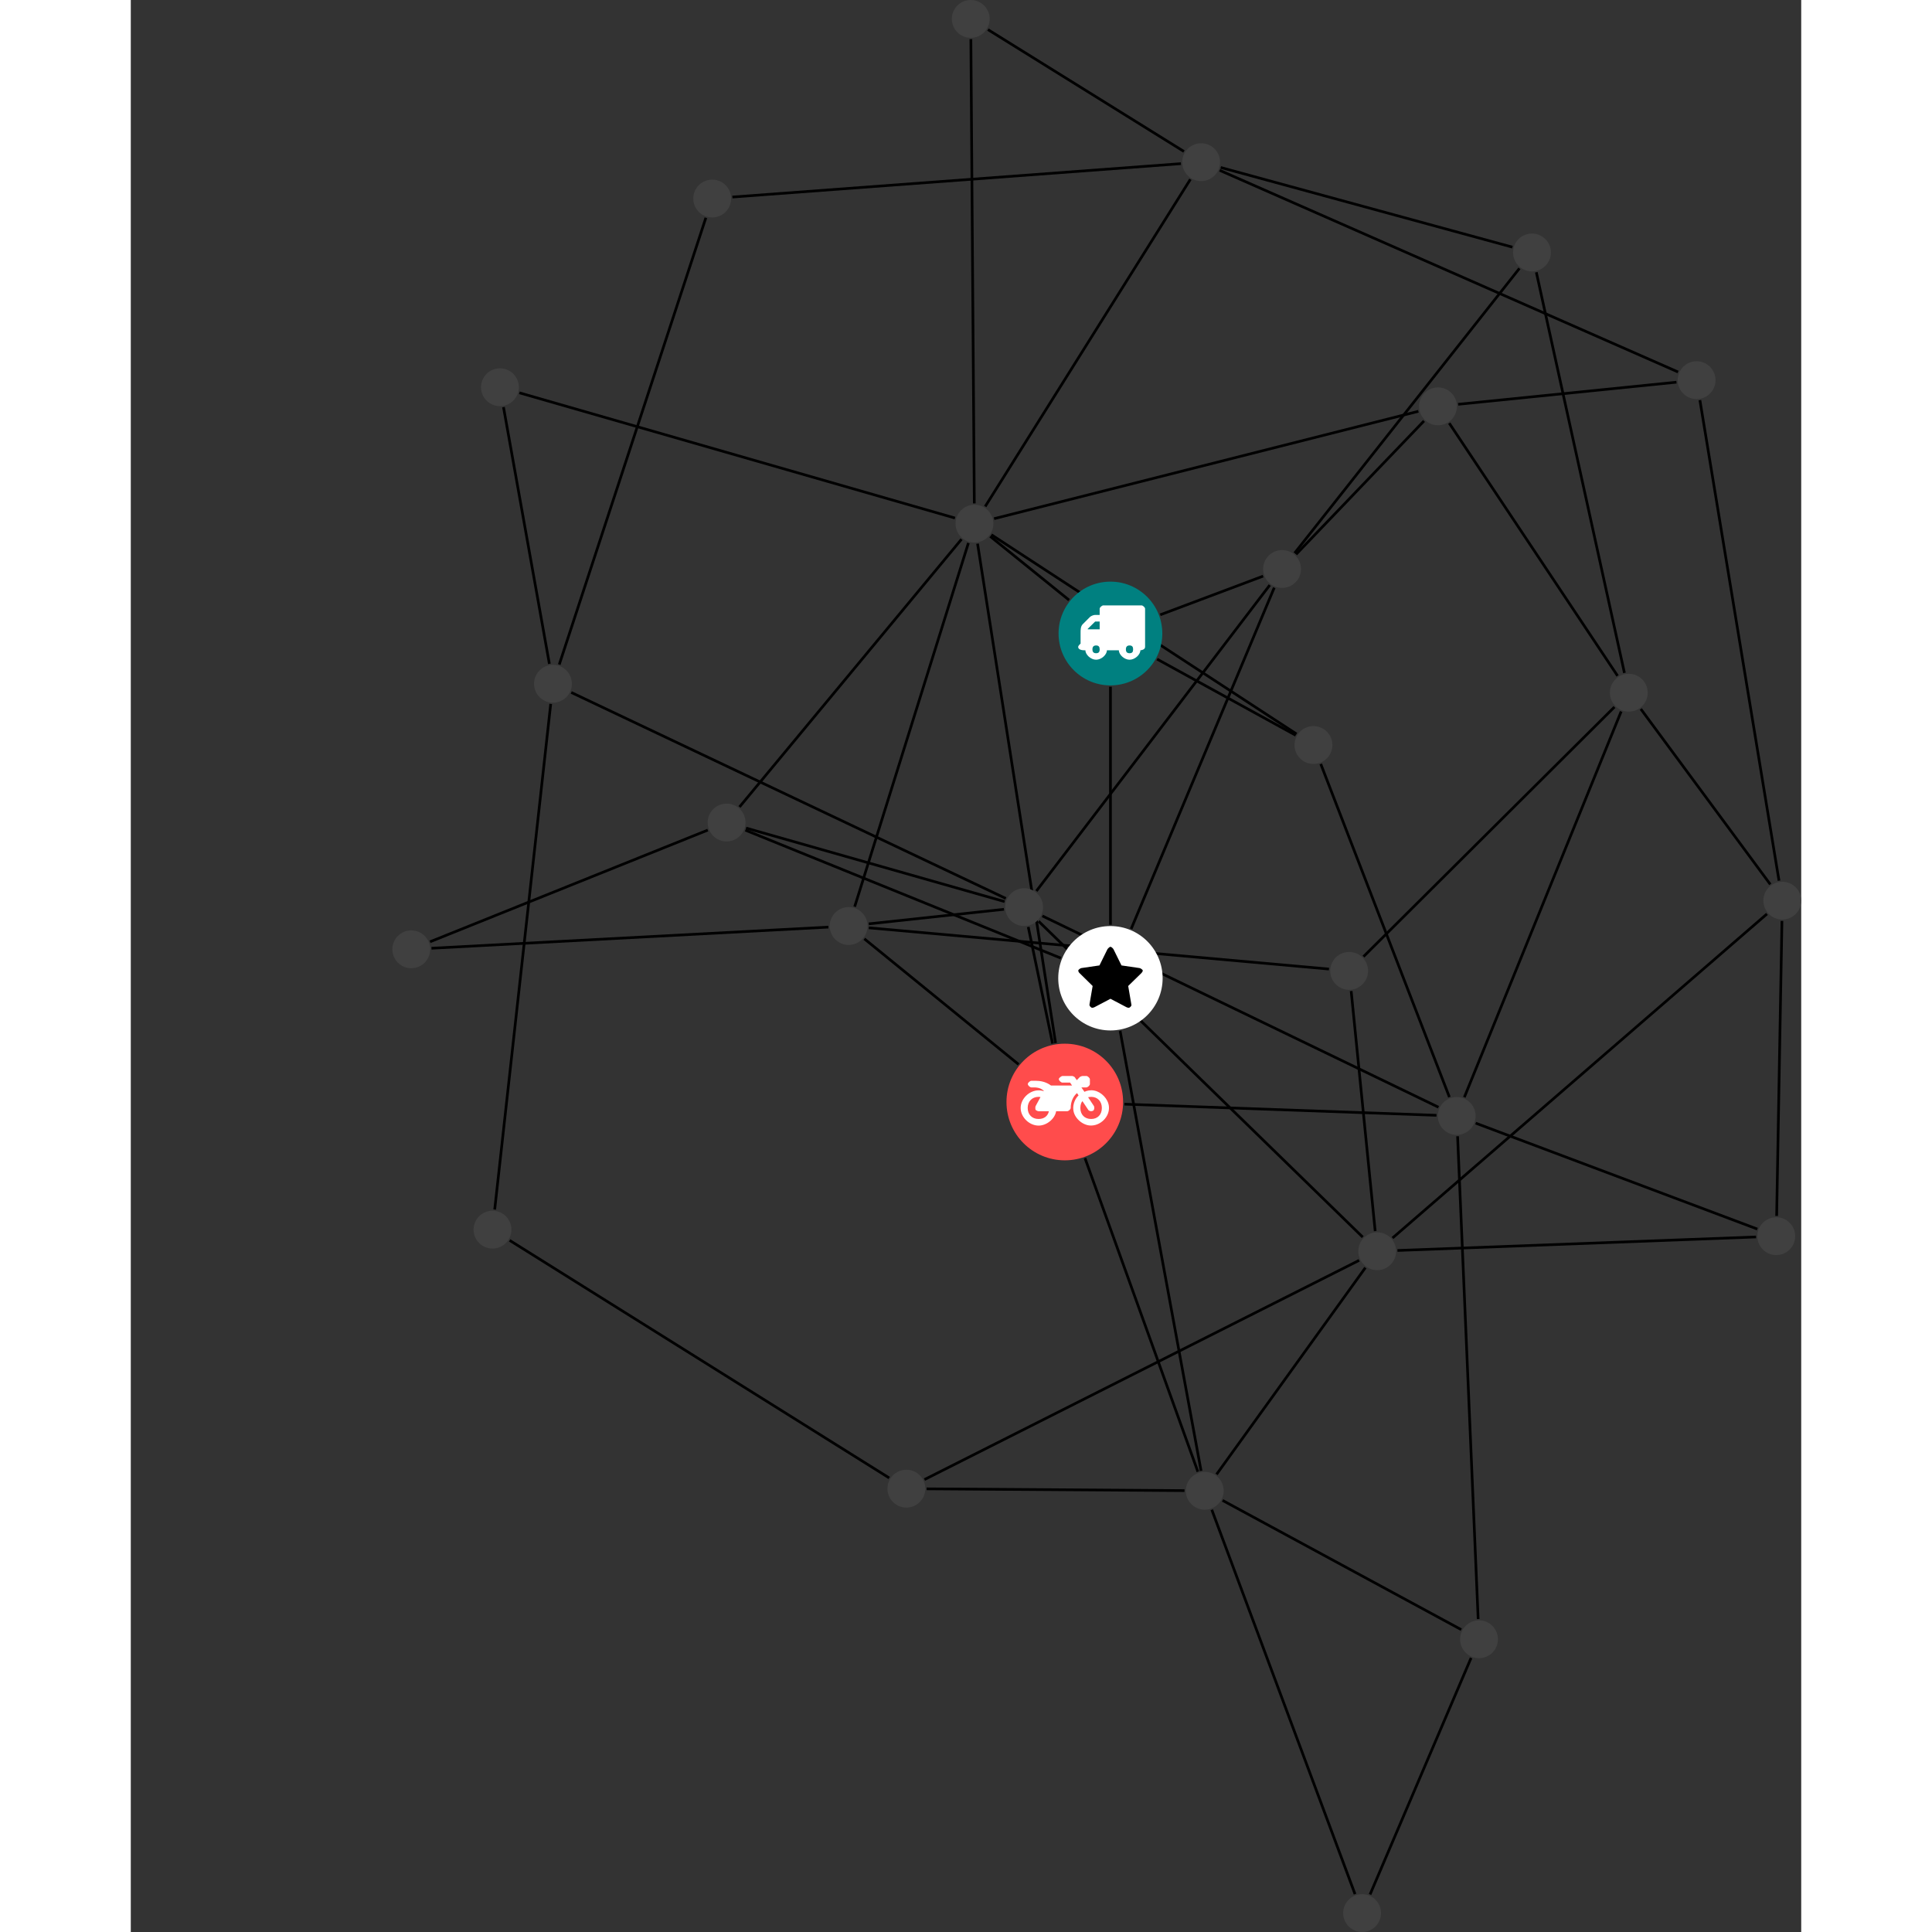 <?xml version="1.0" encoding="UTF-8"?>
<svg xmlns="http://www.w3.org/2000/svg" xmlns:xlink="http://www.w3.org/1999/xlink" width="287.806pt" height="287.806pt" viewBox="-38.966 0.000 248.840 287.806" version="1.1">
<rect x="-38.966" y="0.000" width="248.840" height="287.806" fill="#333333" stroke="none"/>
<defs>
<g>
<symbol overflow="visible" id="glyph0-0">
<path style="stroke:none;" d="M 1.422 -0.75 L 1.422 -7.922 L 3.562 -7.922 L 3.562 -0.891 L 1.422 -0.891 Z M 0.625 0 L 4.531 0 L 4.531 -8.812 L 0.438 -8.812 L 0.438 0 Z M 0.625 0 "/>
</symbol>
<symbol overflow="visible" id="glyph0-1">
<path style="stroke:none;" d="M 3.375 -0.844 C 3.375 -0.453 3.234 -0.266 2.844 -0.266 C 2.469 -0.266 2.297 -0.453 2.297 -0.844 C 2.297 -1.219 2.469 -1.422 2.844 -1.422 C 3.234 -1.422 3.375 -1.219 3.375 -0.844 Z M 1.594 -3.688 L 1.594 -3.859 C 1.594 -3.875 1.578 -3.875 1.594 -3.891 L 2.688 -4.969 C 2.703 -5 2.656 -4.984 2.688 -4.984 L 3.375 -4.984 L 3.375 -3.828 L 1.594 -3.828 Z M 8.359 -0.844 C 8.359 -0.453 8.219 -0.266 7.828 -0.266 C 7.453 -0.266 7.281 -0.453 7.281 -0.844 C 7.281 -1.219 7.453 -1.422 7.828 -1.422 C 8.219 -1.422 8.359 -1.219 8.359 -0.844 Z M 10.141 -6.891 C 10.141 -7.094 9.812 -7.391 9.609 -7.391 L 3.922 -7.391 C 3.719 -7.391 3.375 -7.094 3.375 -6.891 L 3.375 -5.969 L 2.672 -5.969 C 2.469 -5.969 2.078 -5.812 1.938 -5.672 L 0.844 -4.578 C 0.531 -4.266 0.531 -3.734 0.531 -3.328 L 0.531 -1.688 C 0.516 -1.688 0.172 -1.391 0.172 -1.203 C 0.172 -0.781 0.781 -0.703 1.062 -0.703 L 1.25 -0.703 C 1.25 -0.047 2.062 0.703 2.844 0.703 C 3.641 0.703 4.453 -0.047 4.453 -0.703 L 6.234 -0.703 C 6.234 -0.047 7.047 0.703 7.828 0.703 C 8.625 0.703 9.438 -0.047 9.438 -0.703 C 9.547 -0.703 10.141 -0.781 10.141 -1.203 Z M 10.141 -6.891 "/>
</symbol>
<symbol overflow="visible" id="glyph0-2">
<path style="stroke:none;" d="M 12.969 -2.906 C 12.844 -3.984 11.859 -5.016 10.781 -5.219 C 10.234 -5.328 9.703 -5.219 9.328 -5.031 L 8.875 -5.688 L 9.609 -5.688 C 9.812 -5.688 10.141 -5.984 10.141 -6.188 L 10.141 -6.891 C 10.141 -7.094 9.812 -7.391 9.609 -7.391 L 9.047 -7.391 C 8.969 -7.391 8.734 -7.312 8.656 -7.25 L 8.188 -6.766 L 7.891 -7.203 C 7.828 -7.281 7.594 -7.391 7.484 -7.391 L 6.078 -7.391 C 5.906 -7.391 5.547 -7.125 5.516 -6.953 C 5.484 -6.734 5.828 -6.406 6.047 -6.406 L 7.188 -6.406 L 7.484 -5.969 L 4.344 -5.969 C 4.141 -6.125 3.375 -6.672 2.141 -6.672 L 1.422 -6.672 C 1.219 -6.672 0.891 -6.375 0.891 -6.188 C 0.891 -5.984 1.219 -5.688 1.422 -5.688 L 1.781 -5.688 C 2.484 -5.688 2.906 -5.516 3.281 -5.188 L 3.25 -5.141 C 3.078 -5.188 2.797 -5.25 2.5 -5.25 C 1.109 -5.25 -0.172 -4 -0.172 -2.625 C -0.172 -1.25 1.109 0 2.5 0 C 3.75 0 4.953 -1.062 5.109 -2.141 L 6.766 -2.141 C 6.969 -2.141 7.281 -2.438 7.281 -2.625 C 7.281 -3.609 7.688 -4.391 8.219 -4.844 L 8.453 -4.5 C 7.969 -4.062 7.578 -3.203 7.672 -2.359 C 7.781 -1.172 8.969 -0.094 10.141 -0.016 C 11.703 0.094 13.156 -1.344 12.969 -2.906 Z M 2.5 -0.984 C 1.516 -0.984 0.875 -1.641 0.875 -2.625 C 0.875 -3.594 1.516 -4.281 2.5 -4.281 C 2.672 -4.281 2.844 -4.234 2.781 -4.25 L 2.047 -2.891 C 2 -2.781 2 -2.469 2.047 -2.359 C 2.125 -2.25 2.375 -2.141 2.5 -2.141 L 4.031 -2.141 C 3.891 -1.453 3.344 -0.984 2.5 -0.984 Z M 10.328 -0.984 C 9.344 -0.984 8.719 -1.641 8.719 -2.625 C 8.719 -3.109 8.859 -3.469 9.031 -3.641 L 9.906 -2.328 C 9.969 -2.219 10.203 -2.141 10.328 -2.141 C 10.391 -2.141 10.594 -2.188 10.641 -2.234 C 10.812 -2.344 10.844 -2.75 10.734 -2.922 L 9.875 -4.219 C 9.859 -4.219 10.094 -4.281 10.328 -4.281 C 11.297 -4.281 11.922 -3.594 11.922 -2.625 C 11.922 -1.641 11.297 -0.984 10.328 -0.984 Z M 10.328 -0.984 "/>
</symbol>
<symbol overflow="visible" id="glyph0-3">
<path style="stroke:none;" d="M 9.438 -5.078 C 9.438 -5.25 9.078 -5.453 8.938 -5.469 L 6.266 -5.859 L 5.078 -8.266 C 5.031 -8.375 4.75 -8.641 4.625 -8.641 C 4.5 -8.641 4.234 -8.375 4.172 -8.266 L 2.984 -5.859 L 0.312 -5.469 C 0.172 -5.453 -0.172 -5.25 -0.172 -5.078 C -0.172 -4.969 -0.062 -4.781 0.016 -4.719 L 1.969 -2.797 L 1.5 -0.062 C 1.5 -0.016 1.5 0.016 1.5 0.047 C 1.5 0.203 1.75 0.453 1.906 0.453 C 1.984 0.453 2.188 0.406 2.25 0.359 L 4.625 -0.891 L 7 0.359 C 7.062 0.406 7.266 0.453 7.344 0.453 C 7.5 0.453 7.75 0.203 7.75 0.047 C 7.75 0.016 7.75 -0.016 7.734 -0.062 L 7.266 -2.797 L 9.234 -4.719 C 9.297 -4.781 9.438 -4.969 9.438 -5.078 Z M 9.438 -5.078 "/>
</symbol>
</g>
<clipPath id="clip1">
  <path d="M 116 219 L 150 219 L 150 287.805 L 116 287.805 Z M 116 219 "/>
</clipPath>
<clipPath id="clip2">
  <path d="M 180 99 L 209.875 99 L 209.875 138 L 180 138 Z M 180 99 "/>
</clipPath>
<clipPath id="clip3">
  <path d="M 143 130 L 209.875 130 L 209.875 191 L 143 191 Z M 143 130 "/>
</clipPath>
<clipPath id="clip4">
  <path d="M 200 131 L 209.875 131 L 209.875 187 L 200 187 Z M 200 131 "/>
</clipPath>
<clipPath id="clip5">
  <path d="M 189 53 L 209.875 53 L 209.875 137 L 189 137 Z M 189 53 "/>
</clipPath>
<clipPath id="clip6">
  <path d="M 140 241 L 167 241 L 167 287.805 L 140 287.805 Z M 140 241 "/>
</clipPath>
<clipPath id="clip7">
  <path d="M 204 131 L 209.875 131 L 209.875 137 L 204 137 Z M 204 131 "/>
</clipPath>
<clipPath id="clip8">
  <path d="M 141 282 L 148 282 L 148 287.805 L 141 287.805 Z M 141 282 "/>
</clipPath>
</defs>
<g id="surface1">
<path style="fill:none;stroke-width:0.399;stroke-linecap:butt;stroke-linejoin:miter;stroke:rgb(0%,0%,0%);stroke-opacity:1;stroke-miterlimit:10;" d="M 0.001 -7.929 L 0.001 -43.382 " transform="matrix(1,0,0,-1,106.972,94.372)"/>
<path style="fill:none;stroke-width:0.399;stroke-linecap:butt;stroke-linejoin:miter;stroke:rgb(0%,0%,0%);stroke-opacity:1;stroke-miterlimit:10;" d="M -6.167 4.981 L -17.913 14.47 " transform="matrix(1,0,0,-1,106.972,94.372)"/>
<path style="fill:none;stroke-width:0.399;stroke-linecap:butt;stroke-linejoin:miter;stroke:rgb(0%,0%,0%);stroke-opacity:1;stroke-miterlimit:10;" d="M 7.423 2.79 L 22.743 8.548 " transform="matrix(1,0,0,-1,106.972,94.372)"/>
<path style="fill:none;stroke-width:0.399;stroke-linecap:butt;stroke-linejoin:miter;stroke:rgb(0%,0%,0%);stroke-opacity:1;stroke-miterlimit:10;" d="M 6.95 -3.819 L 27.594 -15.159 " transform="matrix(1,0,0,-1,106.972,94.372)"/>
<path style="fill:none;stroke-width:0.399;stroke-linecap:butt;stroke-linejoin:miter;stroke:rgb(0%,0%,0%);stroke-opacity:1;stroke-miterlimit:10;" d="M 13.024 -124.866 L -3.792 -78.155 " transform="matrix(1,0,0,-1,106.972,94.372)"/>
<path style="fill:none;stroke-width:0.399;stroke-linecap:butt;stroke-linejoin:miter;stroke:rgb(0%,0%,0%);stroke-opacity:1;stroke-miterlimit:10;" d="M 13.501 -124.737 L 1.442 -59.202 " transform="matrix(1,0,0,-1,106.972,94.372)"/>
<path style="fill:none;stroke-width:0.399;stroke-linecap:butt;stroke-linejoin:miter;stroke:rgb(0%,0%,0%);stroke-opacity:1;stroke-miterlimit:10;" d="M 15.809 -125.257 L 37.977 -94.472 " transform="matrix(1,0,0,-1,106.972,94.372)"/>
<g clip-path="url(#clip1)" clip-rule="nonzero">
<path style="fill:none;stroke-width:0.399;stroke-linecap:butt;stroke-linejoin:miter;stroke:rgb(0%,0%,0%);stroke-opacity:1;stroke-miterlimit:10;" d="M 15.098 -130.534 L 36.434 -187.792 " transform="matrix(1,0,0,-1,106.972,94.372)"/>
</g>
<path style="fill:none;stroke-width:0.399;stroke-linecap:butt;stroke-linejoin:miter;stroke:rgb(0%,0%,0%);stroke-opacity:1;stroke-miterlimit:10;" d="M 11.028 -127.683 L -27.386 -127.417 " transform="matrix(1,0,0,-1,106.972,94.372)"/>
<path style="fill:none;stroke-width:0.399;stroke-linecap:butt;stroke-linejoin:miter;stroke:rgb(0%,0%,0%);stroke-opacity:1;stroke-miterlimit:10;" d="M 16.7 -129.14 L 52.255 -148.39 " transform="matrix(1,0,0,-1,106.972,94.372)"/>
<path style="fill:none;stroke-width:0.399;stroke-linecap:butt;stroke-linejoin:miter;stroke:rgb(0%,0%,0%);stroke-opacity:1;stroke-miterlimit:10;" d="M 50.469 31.333 L 75.544 -6.308 " transform="matrix(1,0,0,-1,106.972,94.372)"/>
<path style="fill:none;stroke-width:0.399;stroke-linecap:butt;stroke-linejoin:miter;stroke:rgb(0%,0%,0%);stroke-opacity:1;stroke-miterlimit:10;" d="M 45.872 33.102 L -17.335 17.106 " transform="matrix(1,0,0,-1,106.972,94.372)"/>
<path style="fill:none;stroke-width:0.399;stroke-linecap:butt;stroke-linejoin:miter;stroke:rgb(0%,0%,0%);stroke-opacity:1;stroke-miterlimit:10;" d="M 46.708 31.665 L 27.653 11.79 " transform="matrix(1,0,0,-1,106.972,94.372)"/>
<path style="fill:none;stroke-width:0.399;stroke-linecap:butt;stroke-linejoin:miter;stroke:rgb(0%,0%,0%);stroke-opacity:1;stroke-miterlimit:10;" d="M 51.798 34.145 L 84.317 37.438 " transform="matrix(1,0,0,-1,106.972,94.372)"/>
<path style="fill:none;stroke-width:0.399;stroke-linecap:butt;stroke-linejoin:miter;stroke:rgb(0%,0%,0%);stroke-opacity:1;stroke-miterlimit:10;" d="M -8.171 -61.015 L -19.796 13.384 " transform="matrix(1,0,0,-1,106.972,94.372)"/>
<path style="fill:none;stroke-width:0.399;stroke-linecap:butt;stroke-linejoin:miter;stroke:rgb(0%,0%,0%);stroke-opacity:1;stroke-miterlimit:10;" d="M 2.079 -70.112 L 48.567 -71.773 " transform="matrix(1,0,0,-1,106.972,94.372)"/>
<path style="fill:none;stroke-width:0.399;stroke-linecap:butt;stroke-linejoin:miter;stroke:rgb(0%,0%,0%);stroke-opacity:1;stroke-miterlimit:10;" d="M -13.691 -64.183 L -36.663 -45.48 " transform="matrix(1,0,0,-1,106.972,94.372)"/>
<path style="fill:none;stroke-width:0.399;stroke-linecap:butt;stroke-linejoin:miter;stroke:rgb(0%,0%,0%);stroke-opacity:1;stroke-miterlimit:10;" d="M -8.617 -61.093 L -12.245 -43.714 " transform="matrix(1,0,0,-1,106.972,94.372)"/>
<path style="fill:none;stroke-width:0.399;stroke-linecap:butt;stroke-linejoin:miter;stroke:rgb(0%,0%,0%);stroke-opacity:1;stroke-miterlimit:10;" d="M -89.499 -90.405 L -32.96 -125.792 " transform="matrix(1,0,0,-1,106.972,94.372)"/>
<path style="fill:none;stroke-width:0.399;stroke-linecap:butt;stroke-linejoin:miter;stroke:rgb(0%,0%,0%);stroke-opacity:1;stroke-miterlimit:10;" d="M -91.726 -85.808 L -83.382 -10.487 " transform="matrix(1,0,0,-1,106.972,94.372)"/>
<path style="fill:none;stroke-width:0.399;stroke-linecap:butt;stroke-linejoin:miter;stroke:rgb(0%,0%,0%);stroke-opacity:1;stroke-miterlimit:10;" d="M 63.442 53.813 L 76.567 -5.87 " transform="matrix(1,0,0,-1,106.972,94.372)"/>
<path style="fill:none;stroke-width:0.399;stroke-linecap:butt;stroke-linejoin:miter;stroke:rgb(0%,0%,0%);stroke-opacity:1;stroke-miterlimit:10;" d="M 60.926 54.392 L 27.434 11.977 " transform="matrix(1,0,0,-1,106.972,94.372)"/>
<path style="fill:none;stroke-width:0.399;stroke-linecap:butt;stroke-linejoin:miter;stroke:rgb(0%,0%,0%);stroke-opacity:1;stroke-miterlimit:10;" d="M 59.883 57.556 L 16.423 69.423 " transform="matrix(1,0,0,-1,106.972,94.372)"/>
<g clip-path="url(#clip2)" clip-rule="nonzero">
<path style="fill:none;stroke-width:0.399;stroke-linecap:butt;stroke-linejoin:miter;stroke:rgb(0%,0%,0%);stroke-opacity:1;stroke-miterlimit:10;" d="M 79.008 -11.245 L 98.294 -37.37 " transform="matrix(1,0,0,-1,106.972,94.372)"/>
</g>
<path style="fill:none;stroke-width:0.399;stroke-linecap:butt;stroke-linejoin:miter;stroke:rgb(0%,0%,0%);stroke-opacity:1;stroke-miterlimit:10;" d="M 76.079 -11.616 L 52.719 -69.081 " transform="matrix(1,0,0,-1,106.972,94.372)"/>
<path style="fill:none;stroke-width:0.399;stroke-linecap:butt;stroke-linejoin:miter;stroke:rgb(0%,0%,0%);stroke-opacity:1;stroke-miterlimit:10;" d="M 75.079 -10.948 L 37.696 -48.132 " transform="matrix(1,0,0,-1,106.972,94.372)"/>
<path style="fill:none;stroke-width:0.399;stroke-linecap:butt;stroke-linejoin:miter;stroke:rgb(0%,0%,0%);stroke-opacity:1;stroke-miterlimit:10;" d="M 3.087 -43.999 L 24.399 6.825 " transform="matrix(1,0,0,-1,106.972,94.372)"/>
<path style="fill:none;stroke-width:0.399;stroke-linecap:butt;stroke-linejoin:miter;stroke:rgb(0%,0%,0%);stroke-opacity:1;stroke-miterlimit:10;" d="M -7.39 -48.358 L -54.386 -29.296 " transform="matrix(1,0,0,-1,106.972,94.372)"/>
<path style="fill:none;stroke-width:0.399;stroke-linecap:butt;stroke-linejoin:miter;stroke:rgb(0%,0%,0%);stroke-opacity:1;stroke-miterlimit:10;" d="M -20.281 19.384 L -20.792 88.536 " transform="matrix(1,0,0,-1,106.972,94.372)"/>
<path style="fill:none;stroke-width:0.399;stroke-linecap:butt;stroke-linejoin:miter;stroke:rgb(0%,0%,0%);stroke-opacity:1;stroke-miterlimit:10;" d="M -23.16 17.2 L -88.05 35.856 " transform="matrix(1,0,0,-1,106.972,94.372)"/>
<path style="fill:none;stroke-width:0.399;stroke-linecap:butt;stroke-linejoin:miter;stroke:rgb(0%,0%,0%);stroke-opacity:1;stroke-miterlimit:10;" d="M -22.187 14.044 L -55.257 -25.835 " transform="matrix(1,0,0,-1,106.972,94.372)"/>
<path style="fill:none;stroke-width:0.399;stroke-linecap:butt;stroke-linejoin:miter;stroke:rgb(0%,0%,0%);stroke-opacity:1;stroke-miterlimit:10;" d="M -21.16 13.485 L -38.101 -40.694 " transform="matrix(1,0,0,-1,106.972,94.372)"/>
<path style="fill:none;stroke-width:0.399;stroke-linecap:butt;stroke-linejoin:miter;stroke:rgb(0%,0%,0%);stroke-opacity:1;stroke-miterlimit:10;" d="M -17.734 14.716 L 27.715 -14.964 " transform="matrix(1,0,0,-1,106.972,94.372)"/>
<path style="fill:none;stroke-width:0.399;stroke-linecap:butt;stroke-linejoin:miter;stroke:rgb(0%,0%,0%);stroke-opacity:1;stroke-miterlimit:10;" d="M -18.656 18.923 L 11.907 67.661 " transform="matrix(1,0,0,-1,106.972,94.372)"/>
<g clip-path="url(#clip3)" clip-rule="nonzero">
<path style="fill:none;stroke-width:0.399;stroke-linecap:butt;stroke-linejoin:miter;stroke:rgb(0%,0%,0%);stroke-opacity:1;stroke-miterlimit:10;" d="M 97.801 -41.773 L 42.02 -90.05 " transform="matrix(1,0,0,-1,106.972,94.372)"/>
</g>
<g clip-path="url(#clip4)" clip-rule="nonzero">
<path style="fill:none;stroke-width:0.399;stroke-linecap:butt;stroke-linejoin:miter;stroke:rgb(0%,0%,0%);stroke-opacity:1;stroke-miterlimit:10;" d="M 100.032 -42.816 L 99.243 -86.761 " transform="matrix(1,0,0,-1,106.972,94.372)"/>
</g>
<g clip-path="url(#clip5)" clip-rule="nonzero">
<path style="fill:none;stroke-width:0.399;stroke-linecap:butt;stroke-linejoin:miter;stroke:rgb(0%,0%,0%);stroke-opacity:1;stroke-miterlimit:10;" d="M 99.594 -36.819 L 87.809 34.763 " transform="matrix(1,0,0,-1,106.972,94.372)"/>
</g>
<path style="fill:none;stroke-width:0.399;stroke-linecap:butt;stroke-linejoin:miter;stroke:rgb(0%,0%,0%);stroke-opacity:1;stroke-miterlimit:10;" d="M -18.249 89.962 L 10.946 71.809 " transform="matrix(1,0,0,-1,106.972,94.372)"/>
<path style="fill:none;stroke-width:0.399;stroke-linecap:butt;stroke-linejoin:miter;stroke:rgb(0%,0%,0%);stroke-opacity:1;stroke-miterlimit:10;" d="M 42.755 -91.909 L 96.173 -89.894 " transform="matrix(1,0,0,-1,106.972,94.372)"/>
<path style="fill:none;stroke-width:0.399;stroke-linecap:butt;stroke-linejoin:miter;stroke:rgb(0%,0%,0%);stroke-opacity:1;stroke-miterlimit:10;" d="M 37.044 -93.382 L -27.706 -126.034 " transform="matrix(1,0,0,-1,106.972,94.372)"/>
<path style="fill:none;stroke-width:0.399;stroke-linecap:butt;stroke-linejoin:miter;stroke:rgb(0%,0%,0%);stroke-opacity:1;stroke-miterlimit:10;" d="M 39.438 -89.023 L 35.86 -53.261 " transform="matrix(1,0,0,-1,106.972,94.372)"/>
<path style="fill:none;stroke-width:0.399;stroke-linecap:butt;stroke-linejoin:miter;stroke:rgb(0%,0%,0%);stroke-opacity:1;stroke-miterlimit:10;" d="M 37.579 -89.917 L -10.699 -42.866 " transform="matrix(1,0,0,-1,106.972,94.372)"/>
<path style="fill:none;stroke-width:0.399;stroke-linecap:butt;stroke-linejoin:miter;stroke:rgb(0%,0%,0%);stroke-opacity:1;stroke-miterlimit:10;" d="M 96.364 -88.718 L 54.407 -72.941 " transform="matrix(1,0,0,-1,106.972,94.372)"/>
<g clip-path="url(#clip6)" clip-rule="nonzero">
<path style="fill:none;stroke-width:0.399;stroke-linecap:butt;stroke-linejoin:miter;stroke:rgb(0%,0%,0%);stroke-opacity:1;stroke-miterlimit:10;" d="M 38.673 -187.843 L 53.723 -152.605 " transform="matrix(1,0,0,-1,106.972,94.372)"/>
</g>
<path style="fill:none;stroke-width:0.399;stroke-linecap:butt;stroke-linejoin:miter;stroke:rgb(0%,0%,0%);stroke-opacity:1;stroke-miterlimit:10;" d="M 23.735 7.212 L -11.031 -38.362 " transform="matrix(1,0,0,-1,106.972,94.372)"/>
<path style="fill:none;stroke-width:0.399;stroke-linecap:butt;stroke-linejoin:miter;stroke:rgb(0%,0%,0%);stroke-opacity:1;stroke-miterlimit:10;" d="M -90.417 33.72 L -83.581 -4.519 " transform="matrix(1,0,0,-1,106.972,94.372)"/>
<path style="fill:none;stroke-width:0.399;stroke-linecap:butt;stroke-linejoin:miter;stroke:rgb(0%,0%,0%);stroke-opacity:1;stroke-miterlimit:10;" d="M -59.984 -29.284 L -101.355 -45.921 " transform="matrix(1,0,0,-1,106.972,94.372)"/>
<path style="fill:none;stroke-width:0.399;stroke-linecap:butt;stroke-linejoin:miter;stroke:rgb(0%,0%,0%);stroke-opacity:1;stroke-miterlimit:10;" d="M -54.281 -28.983 L -15.765 -39.937 " transform="matrix(1,0,0,-1,106.972,94.372)"/>
<path style="fill:none;stroke-width:0.399;stroke-linecap:butt;stroke-linejoin:miter;stroke:rgb(0%,0%,0%);stroke-opacity:1;stroke-miterlimit:10;" d="M -60.269 61.931 L -82.109 -4.62 " transform="matrix(1,0,0,-1,106.972,94.372)"/>
<path style="fill:none;stroke-width:0.399;stroke-linecap:butt;stroke-linejoin:miter;stroke:rgb(0%,0%,0%);stroke-opacity:1;stroke-miterlimit:10;" d="M -56.32 65.02 L 10.501 69.993 " transform="matrix(1,0,0,-1,106.972,94.372)"/>
<path style="fill:none;stroke-width:0.399;stroke-linecap:butt;stroke-linejoin:miter;stroke:rgb(0%,0%,0%);stroke-opacity:1;stroke-miterlimit:10;" d="M 50.493 -69.062 L 31.329 -19.429 " transform="matrix(1,0,0,-1,106.972,94.372)"/>
<path style="fill:none;stroke-width:0.399;stroke-linecap:butt;stroke-linejoin:miter;stroke:rgb(0%,0%,0%);stroke-opacity:1;stroke-miterlimit:10;" d="M 48.864 -70.566 L -10.144 -42.073 " transform="matrix(1,0,0,-1,106.972,94.372)"/>
<path style="fill:none;stroke-width:0.399;stroke-linecap:butt;stroke-linejoin:miter;stroke:rgb(0%,0%,0%);stroke-opacity:1;stroke-miterlimit:10;" d="M 51.712 -74.894 L 54.778 -146.812 " transform="matrix(1,0,0,-1,106.972,94.372)"/>
<path style="fill:none;stroke-width:0.399;stroke-linecap:butt;stroke-linejoin:miter;stroke:rgb(0%,0%,0%);stroke-opacity:1;stroke-miterlimit:10;" d="M 84.555 38.958 L 16.27 69.001 " transform="matrix(1,0,0,-1,106.972,94.372)"/>
<path style="fill:none;stroke-width:0.399;stroke-linecap:butt;stroke-linejoin:miter;stroke:rgb(0%,0%,0%);stroke-opacity:1;stroke-miterlimit:10;" d="M -101.144 -46.886 L -42.015 -43.737 " transform="matrix(1,0,0,-1,106.972,94.372)"/>
<path style="fill:none;stroke-width:0.399;stroke-linecap:butt;stroke-linejoin:miter;stroke:rgb(0%,0%,0%);stroke-opacity:1;stroke-miterlimit:10;" d="M -80.324 -8.78 L -15.589 -39.468 " transform="matrix(1,0,0,-1,106.972,94.372)"/>
<path style="fill:none;stroke-width:0.399;stroke-linecap:butt;stroke-linejoin:miter;stroke:rgb(0%,0%,0%);stroke-opacity:1;stroke-miterlimit:10;" d="M -35.995 -43.843 L 32.551 -49.987 " transform="matrix(1,0,0,-1,106.972,94.372)"/>
<path style="fill:none;stroke-width:0.399;stroke-linecap:butt;stroke-linejoin:miter;stroke:rgb(0%,0%,0%);stroke-opacity:1;stroke-miterlimit:10;" d="M -36.003 -43.253 L -15.863 -41.085 " transform="matrix(1,0,0,-1,106.972,94.372)"/>
<path style=" stroke:none;fill-rule:nonzero;fill:rgb(0%,50%,50%);fill-opacity:1;" d="M 114.699 94.371 C 114.699 90.105 111.242 86.645 106.973 86.645 C 102.703 86.645 99.242 90.105 99.242 94.371 C 99.242 98.641 102.703 102.102 106.973 102.102 C 111.242 102.102 114.699 98.641 114.699 94.371 Z M 114.699 94.371 "/>
<g style="fill:rgb(100%,100%,100%);fill-opacity:1;">
  <use xlink:href="#glyph0-1" x="101.991" y="97.575"/>
</g>
<path style=" stroke:none;fill-rule:nonzero;fill:rgb(25%,25%,25%);fill-opacity:1;" d="M 123.836 222.074 C 123.836 220.52 122.574 219.258 121.02 219.258 C 119.461 219.258 118.199 220.52 118.199 222.074 C 118.199 223.633 119.461 224.895 121.02 224.895 C 122.574 224.895 123.836 223.633 123.836 222.074 Z M 123.836 222.074 "/>
<path style=" stroke:none;fill-rule:nonzero;fill:rgb(25%,25%,25%);fill-opacity:1;" d="M 158.586 60.527 C 158.586 58.973 157.324 57.711 155.77 57.711 C 154.211 57.711 152.949 58.973 152.949 60.527 C 152.949 62.086 154.211 63.348 155.77 63.348 C 157.324 63.348 158.586 62.086 158.586 60.527 Z M 158.586 60.527 "/>
<path style=" stroke:none;fill-rule:nonzero;fill:rgb(100%,29.999%,29.999%);fill-opacity:1;" d="M 108.859 164.164 C 108.859 159.367 104.969 155.477 100.172 155.477 C 95.375 155.477 91.484 159.367 91.484 164.164 C 91.484 168.961 95.375 172.852 100.172 172.852 C 104.969 172.852 108.859 168.961 108.859 164.164 Z M 108.859 164.164 "/>
<g style="fill:rgb(100%,100%,100%);fill-opacity:1;">
  <use xlink:href="#glyph0-2" x="93.77" y="167.677"/>
</g>
<path style=" stroke:none;fill-rule:nonzero;fill:rgb(25%,25%,25%);fill-opacity:1;" d="M 17.734 183.176 C 17.734 181.621 16.473 180.359 14.918 180.359 C 13.359 180.359 12.098 181.621 12.098 183.176 C 12.098 184.734 13.359 185.996 14.918 185.996 C 16.473 185.996 17.734 184.734 17.734 183.176 Z M 17.734 183.176 "/>
<path style=" stroke:none;fill-rule:nonzero;fill:rgb(25%,25%,25%);fill-opacity:1;" d="M 172.586 37.609 C 172.586 36.055 171.324 34.793 169.766 34.793 C 168.211 34.793 166.949 36.055 166.949 37.609 C 166.949 39.168 168.211 40.43 169.766 40.43 C 171.324 40.43 172.586 39.168 172.586 37.609 Z M 172.586 37.609 "/>
<path style=" stroke:none;fill-rule:nonzero;fill:rgb(25%,25%,25%);fill-opacity:1;" d="M 187.008 103.191 C 187.008 101.633 185.746 100.371 184.188 100.371 C 182.633 100.371 181.371 101.633 181.371 103.191 C 181.371 104.746 182.633 106.008 184.188 106.008 C 185.746 106.008 187.008 104.746 187.008 103.191 Z M 187.008 103.191 "/>
<path style=" stroke:none;fill-rule:nonzero;fill:rgb(100%,100%,100%);fill-opacity:1;" d="M 114.746 145.727 C 114.746 141.434 111.266 137.953 106.973 137.953 C 102.676 137.953 99.195 141.434 99.195 145.727 C 99.195 150.02 102.676 153.504 106.973 153.504 C 111.266 153.504 114.746 150.02 114.746 145.727 Z M 114.746 145.727 "/>
<g style="fill:rgb(0%,0%,0%);fill-opacity:1;">
  <use xlink:href="#glyph0-3" x="102.35" y="149.677"/>
</g>
<path style=" stroke:none;fill-rule:nonzero;fill:rgb(25%,25%,25%);fill-opacity:1;" d="M 89.531 78.004 C 89.531 76.449 88.27 75.188 86.711 75.188 C 85.156 75.188 83.895 76.449 83.895 78.004 C 83.895 79.562 85.156 80.824 86.711 80.824 C 88.27 80.824 89.531 79.562 89.531 78.004 Z M 89.531 78.004 "/>
<g clip-path="url(#clip7)" clip-rule="nonzero">
<path style=" stroke:none;fill-rule:nonzero;fill:rgb(25%,25%,25%);fill-opacity:1;" d="M 209.875 134.168 C 209.875 132.613 208.613 131.352 207.055 131.352 C 205.5 131.352 204.238 132.613 204.238 134.168 C 204.238 135.723 205.5 136.984 207.055 136.984 C 208.613 136.984 209.875 135.723 209.875 134.168 Z M 209.875 134.168 "/>
</g>
<path style=" stroke:none;fill-rule:nonzero;fill:rgb(25%,25%,25%);fill-opacity:1;" d="M 88.977 2.816 C 88.977 1.262 87.715 0 86.16 0 C 84.605 0 83.344 1.262 83.344 2.816 C 83.344 4.375 84.605 5.637 86.16 5.637 C 87.715 5.637 88.977 4.375 88.977 2.816 Z M 88.977 2.816 "/>
<path style=" stroke:none;fill-rule:nonzero;fill:rgb(25%,25%,25%);fill-opacity:1;" d="M 149.527 186.395 C 149.527 184.836 148.266 183.574 146.711 183.574 C 145.156 183.574 143.895 184.836 143.895 186.395 C 143.895 187.949 145.156 189.211 146.711 189.211 C 148.266 189.211 149.527 187.949 149.527 186.395 Z M 149.527 186.395 "/>
<path style=" stroke:none;fill-rule:nonzero;fill:rgb(25%,25%,25%);fill-opacity:1;" d="M 208.977 184.148 C 208.977 182.594 207.715 181.332 206.16 181.332 C 204.602 181.332 203.34 182.594 203.34 184.148 C 203.34 185.707 204.602 186.969 206.16 186.969 C 207.715 186.969 208.977 185.707 208.977 184.148 Z M 208.977 184.148 "/>
<g clip-path="url(#clip8)" clip-rule="nonzero">
<path style=" stroke:none;fill-rule:nonzero;fill:rgb(25%,25%,25%);fill-opacity:1;" d="M 147.277 284.988 C 147.277 283.43 146.016 282.172 144.457 282.172 C 142.902 282.172 141.641 283.43 141.641 284.988 C 141.641 286.543 142.902 287.805 144.457 287.805 C 146.016 287.805 147.277 286.543 147.277 284.988 Z M 147.277 284.988 "/>
</g>
<path style=" stroke:none;fill-rule:nonzero;fill:rgb(25%,25%,25%);fill-opacity:1;" d="M 135.355 84.762 C 135.355 83.207 134.094 81.945 132.539 81.945 C 130.98 81.945 129.719 83.207 129.719 84.762 C 129.719 86.32 130.98 87.578 132.539 87.578 C 134.094 87.578 135.355 86.32 135.355 84.762 Z M 135.355 84.762 "/>
<path style=" stroke:none;fill-rule:nonzero;fill:rgb(25%,25%,25%);fill-opacity:1;" d="M 18.844 57.684 C 18.844 56.129 17.582 54.867 16.023 54.867 C 14.469 54.867 13.207 56.129 13.207 57.684 C 13.207 59.242 14.469 60.504 16.023 60.504 C 17.582 60.504 18.844 59.242 18.844 57.684 Z M 18.844 57.684 "/>
<path style=" stroke:none;fill-rule:nonzero;fill:rgb(25%,25%,25%);fill-opacity:1;" d="M 52.609 122.531 C 52.609 120.977 51.348 119.715 49.789 119.715 C 48.234 119.715 46.973 120.977 46.973 122.531 C 46.973 124.086 48.234 125.348 49.789 125.348 C 51.348 125.348 52.609 124.086 52.609 122.531 Z M 52.609 122.531 "/>
<path style=" stroke:none;fill-rule:nonzero;fill:rgb(25%,25%,25%);fill-opacity:1;" d="M 50.465 29.574 C 50.465 28.02 49.203 26.758 47.645 26.758 C 46.09 26.758 44.828 28.02 44.828 29.574 C 44.828 31.133 46.09 32.395 47.645 32.395 C 49.203 32.395 50.465 31.133 50.465 29.574 Z M 50.465 29.574 "/>
<path style=" stroke:none;fill-rule:nonzero;fill:rgb(25%,25%,25%);fill-opacity:1;" d="M 161.371 166.25 C 161.371 164.691 160.109 163.43 158.555 163.43 C 156.996 163.43 155.734 164.691 155.734 166.25 C 155.734 167.805 156.996 169.066 158.555 169.066 C 160.109 169.066 161.371 167.805 161.371 166.25 Z M 161.371 166.25 "/>
<path style=" stroke:none;fill-rule:nonzero;fill:rgb(25%,25%,25%);fill-opacity:1;" d="M 197.109 56.633 C 197.109 55.074 195.848 53.812 194.289 53.812 C 192.734 53.812 191.473 55.074 191.473 56.633 C 191.473 58.188 192.734 59.449 194.289 59.449 C 195.848 59.449 197.109 58.188 197.109 56.633 Z M 197.109 56.633 "/>
<path style=" stroke:none;fill-rule:nonzero;fill:rgb(25%,25%,25%);fill-opacity:1;" d="M 5.637 141.418 C 5.637 139.859 4.375 138.598 2.816 138.598 C 1.262 138.598 0 139.859 0 141.418 C 0 142.973 1.262 144.234 2.816 144.234 C 4.375 144.234 5.637 142.973 5.637 141.418 Z M 5.637 141.418 "/>
<path style=" stroke:none;fill-rule:nonzero;fill:rgb(25%,25%,25%);fill-opacity:1;" d="M 79.391 221.766 C 79.391 220.207 78.129 218.945 76.57 218.945 C 75.016 218.945 73.754 220.207 73.754 221.766 C 73.754 223.32 75.016 224.582 76.57 224.582 C 78.129 224.582 79.391 223.32 79.391 221.766 Z M 79.391 221.766 "/>
<path style=" stroke:none;fill-rule:nonzero;fill:rgb(25%,25%,25%);fill-opacity:1;" d="M 26.742 101.859 C 26.742 100.305 25.48 99.043 23.926 99.043 C 22.367 99.043 21.105 100.305 21.105 101.859 C 21.105 103.418 22.367 104.68 23.926 104.68 C 25.48 104.68 26.742 103.418 26.742 101.859 Z M 26.742 101.859 "/>
<path style=" stroke:none;fill-rule:nonzero;fill:rgb(25%,25%,25%);fill-opacity:1;" d="M 70.789 137.945 C 70.789 136.391 69.527 135.129 67.969 135.129 C 66.414 135.129 65.152 136.391 65.152 137.945 C 65.152 139.504 66.414 140.766 67.969 140.766 C 69.527 140.766 70.789 139.504 70.789 137.945 Z M 70.789 137.945 "/>
<path style=" stroke:none;fill-rule:nonzero;fill:rgb(25%,25%,25%);fill-opacity:1;" d="M 145.348 144.629 C 145.348 143.074 144.086 141.812 142.531 141.812 C 140.973 141.812 139.711 143.074 139.711 144.629 C 139.711 146.188 140.973 147.449 142.531 147.449 C 144.086 147.449 145.348 146.188 145.348 144.629 Z M 145.348 144.629 "/>
<path style=" stroke:none;fill-rule:nonzero;fill:rgb(25%,25%,25%);fill-opacity:1;" d="M 140.031 110.984 C 140.031 109.426 138.77 108.164 137.215 108.164 C 135.656 108.164 134.395 109.426 134.395 110.984 C 134.395 112.539 135.656 113.801 137.215 113.801 C 138.77 113.801 140.031 112.539 140.031 110.984 Z M 140.031 110.984 "/>
<path style=" stroke:none;fill-rule:nonzero;fill:rgb(25%,25%,25%);fill-opacity:1;" d="M 96.93 135.133 C 96.93 133.578 95.668 132.316 94.109 132.316 C 92.555 132.316 91.293 133.578 91.293 135.133 C 91.293 136.688 92.555 137.949 94.109 137.949 C 95.668 137.949 96.93 136.688 96.93 135.133 Z M 96.93 135.133 "/>
<path style=" stroke:none;fill-rule:nonzero;fill:rgb(25%,25%,25%);fill-opacity:1;" d="M 164.695 244.199 C 164.695 242.641 163.434 241.379 161.879 241.379 C 160.324 241.379 159.062 242.641 159.062 244.199 C 159.062 245.754 160.324 247.016 161.879 247.016 C 163.434 247.016 164.695 245.754 164.695 244.199 Z M 164.695 244.199 "/>
<path style=" stroke:none;fill-rule:nonzero;fill:rgb(25%,25%,25%);fill-opacity:1;" d="M 123.301 24.156 C 123.301 22.602 122.039 21.34 120.48 21.34 C 118.926 21.34 117.664 22.602 117.664 24.156 C 117.664 25.715 118.926 26.977 120.48 26.977 C 122.039 26.977 123.301 25.715 123.301 24.156 Z M 123.301 24.156 "/>
</g>
</svg>
